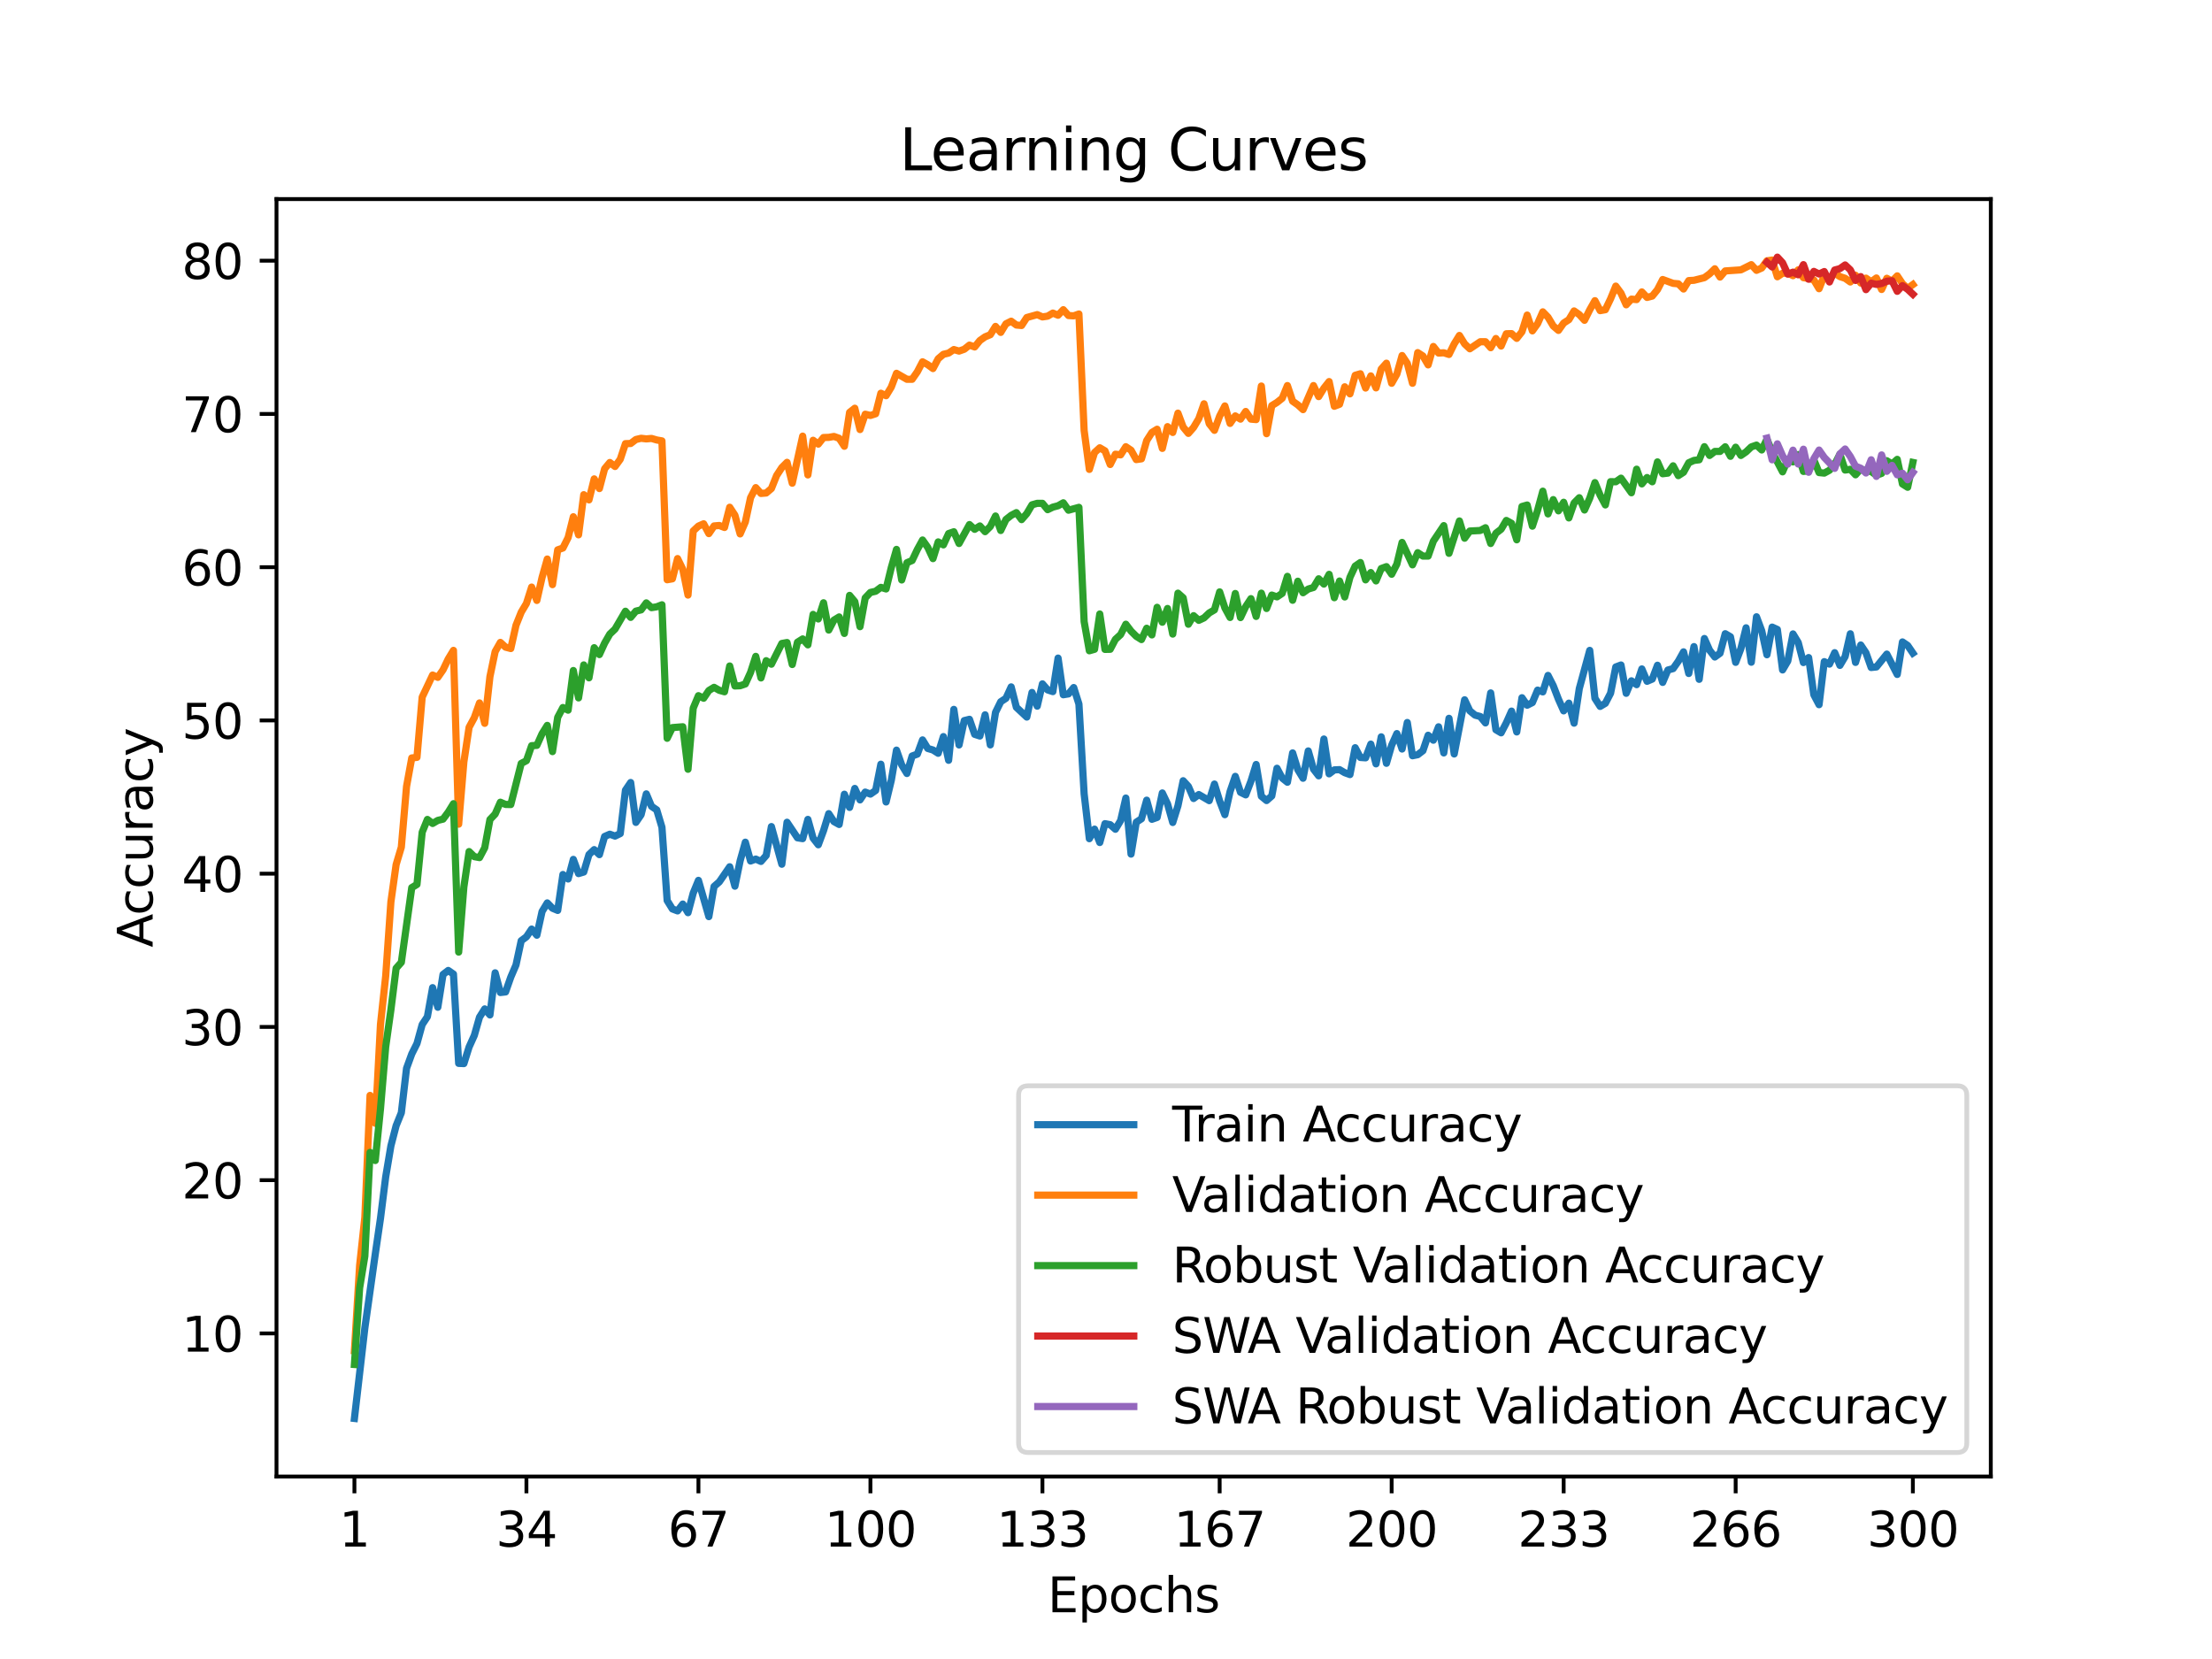 <?xml version="1.0" encoding="utf-8" standalone="no"?>
<!DOCTYPE svg PUBLIC "-//W3C//DTD SVG 1.1//EN"
  "http://www.w3.org/Graphics/SVG/1.1/DTD/svg11.dtd">
<svg xmlns:xlink="http://www.w3.org/1999/xlink" width="460.8pt" height="345.6pt" viewBox="0 0 460.8 345.6" xmlns="http://www.w3.org/2000/svg" version="1.1">
 <defs>
  <style type="text/css">*{stroke-linejoin: round; stroke-linecap: butt}</style>
 </defs>
 <g id="figure_1">
  <g id="patch_1">
   <path d="M 0 345.6 
L 460.8 345.6 
L 460.8 0 
L 0 0 
z
" style="fill: #ffffff"/>
  </g>
  <g id="axes_1">
   <g id="patch_2">
    <path d="M 57.6 307.584 
L 414.72 307.584 
L 414.72 41.472 
L 57.6 41.472 
z
" style="fill: #ffffff"/>
   </g>
   <g id="matplotlib.axis_1">
    <g id="xtick_1">
     <g id="line2d_1">
      <defs>
       <path id="m746e264dae" d="M 0 0 
L 0 3.5 
" style="stroke: #000000; stroke-width: 0.8"/>
      </defs>
      <g>
       <use xlink:href="#m746e264dae" x="73.833" y="307.584" style="stroke: #000000; stroke-width: 0.8"/>
      </g>
     </g>
     <g id="text_1">
      <!-- 1 -->
      <g transform="translate(70.651 322.182) scale(0.1 -0.1)">
       <defs>
        <path id="DejaVuSans-31" d="M 794 531 
L 1825 531 
L 1825 4091 
L 703 3866 
L 703 4441 
L 1819 4666 
L 2450 4666 
L 2450 531 
L 3481 531 
L 3481 0 
L 794 0 
L 794 531 
z
" transform="scale(0.016)"/>
       </defs>
       <use xlink:href="#DejaVuSans-31"/>
      </g>
     </g>
    </g>
    <g id="xtick_2">
     <g id="line2d_2">
      <g>
       <use xlink:href="#m746e264dae" x="109.664" y="307.584" style="stroke: #000000; stroke-width: 0.8"/>
      </g>
     </g>
     <g id="text_2">
      <!-- 34 -->
      <g transform="translate(103.302 322.182) scale(0.1 -0.1)">
       <defs>
        <path id="DejaVuSans-33" d="M 2597 2516 
Q 3050 2419 3304 2112 
Q 3559 1806 3559 1356 
Q 3559 666 3084 287 
Q 2609 -91 1734 -91 
Q 1441 -91 1130 -33 
Q 819 25 488 141 
L 488 750 
Q 750 597 1062 519 
Q 1375 441 1716 441 
Q 2309 441 2620 675 
Q 2931 909 2931 1356 
Q 2931 1769 2642 2001 
Q 2353 2234 1838 2234 
L 1294 2234 
L 1294 2753 
L 1863 2753 
Q 2328 2753 2575 2939 
Q 2822 3125 2822 3475 
Q 2822 3834 2567 4026 
Q 2313 4219 1838 4219 
Q 1578 4219 1281 4162 
Q 984 4106 628 3988 
L 628 4550 
Q 988 4650 1302 4700 
Q 1616 4750 1894 4750 
Q 2613 4750 3031 4423 
Q 3450 4097 3450 3541 
Q 3450 3153 3228 2886 
Q 3006 2619 2597 2516 
z
" transform="scale(0.016)"/>
        <path id="DejaVuSans-34" d="M 2419 4116 
L 825 1625 
L 2419 1625 
L 2419 4116 
z
M 2253 4666 
L 3047 4666 
L 3047 1625 
L 3713 1625 
L 3713 1100 
L 3047 1100 
L 3047 0 
L 2419 0 
L 2419 1100 
L 313 1100 
L 313 1709 
L 2253 4666 
z
" transform="scale(0.016)"/>
       </defs>
       <use xlink:href="#DejaVuSans-33"/>
       <use xlink:href="#DejaVuSans-34" x="63.623"/>
      </g>
     </g>
    </g>
    <g id="xtick_3">
     <g id="line2d_3">
      <g>
       <use xlink:href="#m746e264dae" x="145.496" y="307.584" style="stroke: #000000; stroke-width: 0.8"/>
      </g>
     </g>
     <g id="text_3">
      <!-- 67 -->
      <g transform="translate(139.133 322.182) scale(0.1 -0.1)">
       <defs>
        <path id="DejaVuSans-36" d="M 2113 2584 
Q 1688 2584 1439 2293 
Q 1191 2003 1191 1497 
Q 1191 994 1439 701 
Q 1688 409 2113 409 
Q 2538 409 2786 701 
Q 3034 994 3034 1497 
Q 3034 2003 2786 2293 
Q 2538 2584 2113 2584 
z
M 3366 4563 
L 3366 3988 
Q 3128 4100 2886 4159 
Q 2644 4219 2406 4219 
Q 1781 4219 1451 3797 
Q 1122 3375 1075 2522 
Q 1259 2794 1537 2939 
Q 1816 3084 2150 3084 
Q 2853 3084 3261 2657 
Q 3669 2231 3669 1497 
Q 3669 778 3244 343 
Q 2819 -91 2113 -91 
Q 1303 -91 875 529 
Q 447 1150 447 2328 
Q 447 3434 972 4092 
Q 1497 4750 2381 4750 
Q 2619 4750 2861 4703 
Q 3103 4656 3366 4563 
z
" transform="scale(0.016)"/>
        <path id="DejaVuSans-37" d="M 525 4666 
L 3525 4666 
L 3525 4397 
L 1831 0 
L 1172 0 
L 2766 4134 
L 525 4134 
L 525 4666 
z
" transform="scale(0.016)"/>
       </defs>
       <use xlink:href="#DejaVuSans-36"/>
       <use xlink:href="#DejaVuSans-37" x="63.623"/>
      </g>
     </g>
    </g>
    <g id="xtick_4">
     <g id="line2d_4">
      <g>
       <use xlink:href="#m746e264dae" x="181.327" y="307.584" style="stroke: #000000; stroke-width: 0.8"/>
      </g>
     </g>
     <g id="text_4">
      <!-- 100 -->
      <g transform="translate(171.783 322.182) scale(0.1 -0.1)">
       <defs>
        <path id="DejaVuSans-30" d="M 2034 4250 
Q 1547 4250 1301 3770 
Q 1056 3291 1056 2328 
Q 1056 1369 1301 889 
Q 1547 409 2034 409 
Q 2525 409 2770 889 
Q 3016 1369 3016 2328 
Q 3016 3291 2770 3770 
Q 2525 4250 2034 4250 
z
M 2034 4750 
Q 2819 4750 3233 4129 
Q 3647 3509 3647 2328 
Q 3647 1150 3233 529 
Q 2819 -91 2034 -91 
Q 1250 -91 836 529 
Q 422 1150 422 2328 
Q 422 3509 836 4129 
Q 1250 4750 2034 4750 
z
" transform="scale(0.016)"/>
       </defs>
       <use xlink:href="#DejaVuSans-31"/>
       <use xlink:href="#DejaVuSans-30" x="63.623"/>
       <use xlink:href="#DejaVuSans-30" x="127.246"/>
      </g>
     </g>
    </g>
    <g id="xtick_5">
     <g id="line2d_5">
      <g>
       <use xlink:href="#m746e264dae" x="217.158" y="307.584" style="stroke: #000000; stroke-width: 0.8"/>
      </g>
     </g>
     <g id="text_5">
      <!-- 133 -->
      <g transform="translate(207.615 322.182) scale(0.1 -0.1)">
       <use xlink:href="#DejaVuSans-31"/>
       <use xlink:href="#DejaVuSans-33" x="63.623"/>
       <use xlink:href="#DejaVuSans-33" x="127.246"/>
      </g>
     </g>
    </g>
    <g id="xtick_6">
     <g id="line2d_6">
      <g>
       <use xlink:href="#m746e264dae" x="254.076" y="307.584" style="stroke: #000000; stroke-width: 0.8"/>
      </g>
     </g>
     <g id="text_6">
      <!-- 167 -->
      <g transform="translate(244.532 322.182) scale(0.1 -0.1)">
       <use xlink:href="#DejaVuSans-31"/>
       <use xlink:href="#DejaVuSans-36" x="63.623"/>
       <use xlink:href="#DejaVuSans-37" x="127.246"/>
      </g>
     </g>
    </g>
    <g id="xtick_7">
     <g id="line2d_7">
      <g>
       <use xlink:href="#m746e264dae" x="289.907" y="307.584" style="stroke: #000000; stroke-width: 0.8"/>
      </g>
     </g>
     <g id="text_7">
      <!-- 200 -->
      <g transform="translate(280.363 322.182) scale(0.1 -0.1)">
       <defs>
        <path id="DejaVuSans-32" d="M 1228 531 
L 3431 531 
L 3431 0 
L 469 0 
L 469 531 
Q 828 903 1448 1529 
Q 2069 2156 2228 2338 
Q 2531 2678 2651 2914 
Q 2772 3150 2772 3378 
Q 2772 3750 2511 3984 
Q 2250 4219 1831 4219 
Q 1534 4219 1204 4116 
Q 875 4013 500 3803 
L 500 4441 
Q 881 4594 1212 4672 
Q 1544 4750 1819 4750 
Q 2544 4750 2975 4387 
Q 3406 4025 3406 3419 
Q 3406 3131 3298 2873 
Q 3191 2616 2906 2266 
Q 2828 2175 2409 1742 
Q 1991 1309 1228 531 
z
" transform="scale(0.016)"/>
       </defs>
       <use xlink:href="#DejaVuSans-32"/>
       <use xlink:href="#DejaVuSans-30" x="63.623"/>
       <use xlink:href="#DejaVuSans-30" x="127.246"/>
      </g>
     </g>
    </g>
    <g id="xtick_8">
     <g id="line2d_8">
      <g>
       <use xlink:href="#m746e264dae" x="325.739" y="307.584" style="stroke: #000000; stroke-width: 0.8"/>
      </g>
     </g>
     <g id="text_8">
      <!-- 233 -->
      <g transform="translate(316.195 322.182) scale(0.1 -0.1)">
       <use xlink:href="#DejaVuSans-32"/>
       <use xlink:href="#DejaVuSans-33" x="63.623"/>
       <use xlink:href="#DejaVuSans-33" x="127.246"/>
      </g>
     </g>
    </g>
    <g id="xtick_9">
     <g id="line2d_9">
      <g>
       <use xlink:href="#m746e264dae" x="361.57" y="307.584" style="stroke: #000000; stroke-width: 0.8"/>
      </g>
     </g>
     <g id="text_9">
      <!-- 266 -->
      <g transform="translate(352.026 322.182) scale(0.1 -0.1)">
       <use xlink:href="#DejaVuSans-32"/>
       <use xlink:href="#DejaVuSans-36" x="63.623"/>
       <use xlink:href="#DejaVuSans-36" x="127.246"/>
      </g>
     </g>
    </g>
    <g id="xtick_10">
     <g id="line2d_10">
      <g>
       <use xlink:href="#m746e264dae" x="398.487" y="307.584" style="stroke: #000000; stroke-width: 0.8"/>
      </g>
     </g>
     <g id="text_10">
      <!-- 300 -->
      <g transform="translate(388.944 322.182) scale(0.1 -0.1)">
       <use xlink:href="#DejaVuSans-33"/>
       <use xlink:href="#DejaVuSans-30" x="63.623"/>
       <use xlink:href="#DejaVuSans-30" x="127.246"/>
      </g>
     </g>
    </g>
    <g id="text_11">
     <!-- Epochs -->
     <g transform="translate(218.244 335.861) scale(0.1 -0.1)">
      <defs>
       <path id="DejaVuSans-45" d="M 628 4666 
L 3578 4666 
L 3578 4134 
L 1259 4134 
L 1259 2753 
L 3481 2753 
L 3481 2222 
L 1259 2222 
L 1259 531 
L 3634 531 
L 3634 0 
L 628 0 
L 628 4666 
z
" transform="scale(0.016)"/>
       <path id="DejaVuSans-70" d="M 1159 525 
L 1159 -1331 
L 581 -1331 
L 581 3500 
L 1159 3500 
L 1159 2969 
Q 1341 3281 1617 3432 
Q 1894 3584 2278 3584 
Q 2916 3584 3314 3078 
Q 3713 2572 3713 1747 
Q 3713 922 3314 415 
Q 2916 -91 2278 -91 
Q 1894 -91 1617 61 
Q 1341 213 1159 525 
z
M 3116 1747 
Q 3116 2381 2855 2742 
Q 2594 3103 2138 3103 
Q 1681 3103 1420 2742 
Q 1159 2381 1159 1747 
Q 1159 1113 1420 752 
Q 1681 391 2138 391 
Q 2594 391 2855 752 
Q 3116 1113 3116 1747 
z
" transform="scale(0.016)"/>
       <path id="DejaVuSans-6f" d="M 1959 3097 
Q 1497 3097 1228 2736 
Q 959 2375 959 1747 
Q 959 1119 1226 758 
Q 1494 397 1959 397 
Q 2419 397 2687 759 
Q 2956 1122 2956 1747 
Q 2956 2369 2687 2733 
Q 2419 3097 1959 3097 
z
M 1959 3584 
Q 2709 3584 3137 3096 
Q 3566 2609 3566 1747 
Q 3566 888 3137 398 
Q 2709 -91 1959 -91 
Q 1206 -91 779 398 
Q 353 888 353 1747 
Q 353 2609 779 3096 
Q 1206 3584 1959 3584 
z
" transform="scale(0.016)"/>
       <path id="DejaVuSans-63" d="M 3122 3366 
L 3122 2828 
Q 2878 2963 2633 3030 
Q 2388 3097 2138 3097 
Q 1578 3097 1268 2742 
Q 959 2388 959 1747 
Q 959 1106 1268 751 
Q 1578 397 2138 397 
Q 2388 397 2633 464 
Q 2878 531 3122 666 
L 3122 134 
Q 2881 22 2623 -34 
Q 2366 -91 2075 -91 
Q 1284 -91 818 406 
Q 353 903 353 1747 
Q 353 2603 823 3093 
Q 1294 3584 2113 3584 
Q 2378 3584 2631 3529 
Q 2884 3475 3122 3366 
z
" transform="scale(0.016)"/>
       <path id="DejaVuSans-68" d="M 3513 2113 
L 3513 0 
L 2938 0 
L 2938 2094 
Q 2938 2591 2744 2837 
Q 2550 3084 2163 3084 
Q 1697 3084 1428 2787 
Q 1159 2491 1159 1978 
L 1159 0 
L 581 0 
L 581 4863 
L 1159 4863 
L 1159 2956 
Q 1366 3272 1645 3428 
Q 1925 3584 2291 3584 
Q 2894 3584 3203 3211 
Q 3513 2838 3513 2113 
z
" transform="scale(0.016)"/>
       <path id="DejaVuSans-73" d="M 2834 3397 
L 2834 2853 
Q 2591 2978 2328 3040 
Q 2066 3103 1784 3103 
Q 1356 3103 1142 2972 
Q 928 2841 928 2578 
Q 928 2378 1081 2264 
Q 1234 2150 1697 2047 
L 1894 2003 
Q 2506 1872 2764 1633 
Q 3022 1394 3022 966 
Q 3022 478 2636 193 
Q 2250 -91 1575 -91 
Q 1294 -91 989 -36 
Q 684 19 347 128 
L 347 722 
Q 666 556 975 473 
Q 1284 391 1588 391 
Q 1994 391 2212 530 
Q 2431 669 2431 922 
Q 2431 1156 2273 1281 
Q 2116 1406 1581 1522 
L 1381 1569 
Q 847 1681 609 1914 
Q 372 2147 372 2553 
Q 372 3047 722 3315 
Q 1072 3584 1716 3584 
Q 2034 3584 2315 3537 
Q 2597 3491 2834 3397 
z
" transform="scale(0.016)"/>
      </defs>
      <use xlink:href="#DejaVuSans-45"/>
      <use xlink:href="#DejaVuSans-70" x="63.184"/>
      <use xlink:href="#DejaVuSans-6f" x="126.66"/>
      <use xlink:href="#DejaVuSans-63" x="187.842"/>
      <use xlink:href="#DejaVuSans-68" x="242.822"/>
      <use xlink:href="#DejaVuSans-73" x="306.201"/>
     </g>
    </g>
   </g>
   <g id="matplotlib.axis_2">
    <g id="ytick_1">
     <g id="line2d_11">
      <defs>
       <path id="mac51f6c9d8" d="M 0 0 
L -3.5 0 
" style="stroke: #000000; stroke-width: 0.8"/>
      </defs>
      <g>
       <use xlink:href="#mac51f6c9d8" x="57.6" y="277.774" style="stroke: #000000; stroke-width: 0.8"/>
      </g>
     </g>
     <g id="text_12">
      <!-- 10 -->
      <g transform="translate(37.875 281.573) scale(0.1 -0.1)">
       <use xlink:href="#DejaVuSans-31"/>
       <use xlink:href="#DejaVuSans-30" x="63.623"/>
      </g>
     </g>
    </g>
    <g id="ytick_2">
     <g id="line2d_12">
      <g>
       <use xlink:href="#mac51f6c9d8" x="57.6" y="245.849" style="stroke: #000000; stroke-width: 0.8"/>
      </g>
     </g>
     <g id="text_13">
      <!-- 20 -->
      <g transform="translate(37.875 249.649) scale(0.1 -0.1)">
       <use xlink:href="#DejaVuSans-32"/>
       <use xlink:href="#DejaVuSans-30" x="63.623"/>
      </g>
     </g>
    </g>
    <g id="ytick_3">
     <g id="line2d_13">
      <g>
       <use xlink:href="#mac51f6c9d8" x="57.6" y="213.925" style="stroke: #000000; stroke-width: 0.8"/>
      </g>
     </g>
     <g id="text_14">
      <!-- 30 -->
      <g transform="translate(37.875 217.724) scale(0.1 -0.1)">
       <use xlink:href="#DejaVuSans-33"/>
       <use xlink:href="#DejaVuSans-30" x="63.623"/>
      </g>
     </g>
    </g>
    <g id="ytick_4">
     <g id="line2d_14">
      <g>
       <use xlink:href="#mac51f6c9d8" x="57.6" y="182" style="stroke: #000000; stroke-width: 0.8"/>
      </g>
     </g>
     <g id="text_15">
      <!-- 40 -->
      <g transform="translate(37.875 185.8) scale(0.1 -0.1)">
       <use xlink:href="#DejaVuSans-34"/>
       <use xlink:href="#DejaVuSans-30" x="63.623"/>
      </g>
     </g>
    </g>
    <g id="ytick_5">
     <g id="line2d_15">
      <g>
       <use xlink:href="#mac51f6c9d8" x="57.6" y="150.076" style="stroke: #000000; stroke-width: 0.8"/>
      </g>
     </g>
     <g id="text_16">
      <!-- 50 -->
      <g transform="translate(37.875 153.875) scale(0.1 -0.1)">
       <defs>
        <path id="DejaVuSans-35" d="M 691 4666 
L 3169 4666 
L 3169 4134 
L 1269 4134 
L 1269 2991 
Q 1406 3038 1543 3061 
Q 1681 3084 1819 3084 
Q 2600 3084 3056 2656 
Q 3513 2228 3513 1497 
Q 3513 744 3044 326 
Q 2575 -91 1722 -91 
Q 1428 -91 1123 -41 
Q 819 9 494 109 
L 494 744 
Q 775 591 1075 516 
Q 1375 441 1709 441 
Q 2250 441 2565 725 
Q 2881 1009 2881 1497 
Q 2881 1984 2565 2268 
Q 2250 2553 1709 2553 
Q 1456 2553 1204 2497 
Q 953 2441 691 2322 
L 691 4666 
z
" transform="scale(0.016)"/>
       </defs>
       <use xlink:href="#DejaVuSans-35"/>
       <use xlink:href="#DejaVuSans-30" x="63.623"/>
      </g>
     </g>
    </g>
    <g id="ytick_6">
     <g id="line2d_16">
      <g>
       <use xlink:href="#mac51f6c9d8" x="57.6" y="118.151" style="stroke: #000000; stroke-width: 0.8"/>
      </g>
     </g>
     <g id="text_17">
      <!-- 60 -->
      <g transform="translate(37.875 121.951) scale(0.1 -0.1)">
       <use xlink:href="#DejaVuSans-36"/>
       <use xlink:href="#DejaVuSans-30" x="63.623"/>
      </g>
     </g>
    </g>
    <g id="ytick_7">
     <g id="line2d_17">
      <g>
       <use xlink:href="#mac51f6c9d8" x="57.6" y="86.227" style="stroke: #000000; stroke-width: 0.8"/>
      </g>
     </g>
     <g id="text_18">
      <!-- 70 -->
      <g transform="translate(37.875 90.026) scale(0.1 -0.1)">
       <use xlink:href="#DejaVuSans-37"/>
       <use xlink:href="#DejaVuSans-30" x="63.623"/>
      </g>
     </g>
    </g>
    <g id="ytick_8">
     <g id="line2d_18">
      <g>
       <use xlink:href="#mac51f6c9d8" x="57.6" y="54.302" style="stroke: #000000; stroke-width: 0.8"/>
      </g>
     </g>
     <g id="text_19">
      <!-- 80 -->
      <g transform="translate(37.875 58.101) scale(0.1 -0.1)">
       <defs>
        <path id="DejaVuSans-38" d="M 2034 2216 
Q 1584 2216 1326 1975 
Q 1069 1734 1069 1313 
Q 1069 891 1326 650 
Q 1584 409 2034 409 
Q 2484 409 2743 651 
Q 3003 894 3003 1313 
Q 3003 1734 2745 1975 
Q 2488 2216 2034 2216 
z
M 1403 2484 
Q 997 2584 770 2862 
Q 544 3141 544 3541 
Q 544 4100 942 4425 
Q 1341 4750 2034 4750 
Q 2731 4750 3128 4425 
Q 3525 4100 3525 3541 
Q 3525 3141 3298 2862 
Q 3072 2584 2669 2484 
Q 3125 2378 3379 2068 
Q 3634 1759 3634 1313 
Q 3634 634 3220 271 
Q 2806 -91 2034 -91 
Q 1263 -91 848 271 
Q 434 634 434 1313 
Q 434 1759 690 2068 
Q 947 2378 1403 2484 
z
M 1172 3481 
Q 1172 3119 1398 2916 
Q 1625 2713 2034 2713 
Q 2441 2713 2670 2916 
Q 2900 3119 2900 3481 
Q 2900 3844 2670 4047 
Q 2441 4250 2034 4250 
Q 1625 4250 1398 4047 
Q 1172 3844 1172 3481 
z
" transform="scale(0.016)"/>
       </defs>
       <use xlink:href="#DejaVuSans-38"/>
       <use xlink:href="#DejaVuSans-30" x="63.623"/>
      </g>
     </g>
    </g>
    <g id="text_20">
     <!-- Accuracy -->
     <g transform="translate(31.795 197.356) rotate(-90) scale(0.1 -0.1)">
      <defs>
       <path id="DejaVuSans-41" d="M 2188 4044 
L 1331 1722 
L 3047 1722 
L 2188 4044 
z
M 1831 4666 
L 2547 4666 
L 4325 0 
L 3669 0 
L 3244 1197 
L 1141 1197 
L 716 0 
L 50 0 
L 1831 4666 
z
" transform="scale(0.016)"/>
       <path id="DejaVuSans-75" d="M 544 1381 
L 544 3500 
L 1119 3500 
L 1119 1403 
Q 1119 906 1312 657 
Q 1506 409 1894 409 
Q 2359 409 2629 706 
Q 2900 1003 2900 1516 
L 2900 3500 
L 3475 3500 
L 3475 0 
L 2900 0 
L 2900 538 
Q 2691 219 2414 64 
Q 2138 -91 1772 -91 
Q 1169 -91 856 284 
Q 544 659 544 1381 
z
M 1991 3584 
L 1991 3584 
z
" transform="scale(0.016)"/>
       <path id="DejaVuSans-72" d="M 2631 2963 
Q 2534 3019 2420 3045 
Q 2306 3072 2169 3072 
Q 1681 3072 1420 2755 
Q 1159 2438 1159 1844 
L 1159 0 
L 581 0 
L 581 3500 
L 1159 3500 
L 1159 2956 
Q 1341 3275 1631 3429 
Q 1922 3584 2338 3584 
Q 2397 3584 2469 3576 
Q 2541 3569 2628 3553 
L 2631 2963 
z
" transform="scale(0.016)"/>
       <path id="DejaVuSans-61" d="M 2194 1759 
Q 1497 1759 1228 1600 
Q 959 1441 959 1056 
Q 959 750 1161 570 
Q 1363 391 1709 391 
Q 2188 391 2477 730 
Q 2766 1069 2766 1631 
L 2766 1759 
L 2194 1759 
z
M 3341 1997 
L 3341 0 
L 2766 0 
L 2766 531 
Q 2569 213 2275 61 
Q 1981 -91 1556 -91 
Q 1019 -91 701 211 
Q 384 513 384 1019 
Q 384 1609 779 1909 
Q 1175 2209 1959 2209 
L 2766 2209 
L 2766 2266 
Q 2766 2663 2505 2880 
Q 2244 3097 1772 3097 
Q 1472 3097 1187 3025 
Q 903 2953 641 2809 
L 641 3341 
Q 956 3463 1253 3523 
Q 1550 3584 1831 3584 
Q 2591 3584 2966 3190 
Q 3341 2797 3341 1997 
z
" transform="scale(0.016)"/>
       <path id="DejaVuSans-79" d="M 2059 -325 
Q 1816 -950 1584 -1140 
Q 1353 -1331 966 -1331 
L 506 -1331 
L 506 -850 
L 844 -850 
Q 1081 -850 1212 -737 
Q 1344 -625 1503 -206 
L 1606 56 
L 191 3500 
L 800 3500 
L 1894 763 
L 2988 3500 
L 3597 3500 
L 2059 -325 
z
" transform="scale(0.016)"/>
      </defs>
      <use xlink:href="#DejaVuSans-41"/>
      <use xlink:href="#DejaVuSans-63" x="66.658"/>
      <use xlink:href="#DejaVuSans-63" x="121.639"/>
      <use xlink:href="#DejaVuSans-75" x="176.619"/>
      <use xlink:href="#DejaVuSans-72" x="239.998"/>
      <use xlink:href="#DejaVuSans-61" x="281.111"/>
      <use xlink:href="#DejaVuSans-63" x="342.391"/>
      <use xlink:href="#DejaVuSans-79" x="397.371"/>
     </g>
    </g>
   </g>
   <g id="line2d_19">
    <path d="M 73.833 295.488 
L 76.004 276.645 
L 78.176 261.245 
L 79.262 253.797 
L 80.348 245.166 
L 81.433 238.704 
L 82.519 234.507 
L 83.605 231.807 
L 84.691 222.542 
L 85.777 219.554 
L 86.862 217.385 
L 87.948 213.437 
L 89.034 211.799 
L 90.12 205.747 
L 91.206 209.829 
L 92.291 203.002 
L 93.377 202.164 
L 94.463 202.919 
L 95.549 221.518 
L 96.635 221.563 
L 97.72 218.114 
L 98.806 215.702 
L 99.892 211.895 
L 100.978 210.174 
L 102.064 211.428 
L 103.149 202.656 
L 104.235 206.758 
L 105.321 206.636 
L 106.407 203.546 
L 107.493 201.012 
L 108.578 195.97 
L 109.664 195.158 
L 110.75 193.545 
L 111.836 194.819 
L 112.922 189.886 
L 114.007 188.094 
L 115.093 189.201 
L 116.179 189.655 
L 117.265 182.176 
L 118.351 183.11 
L 119.436 179.028 
L 120.522 181.984 
L 121.608 181.657 
L 122.694 178.023 
L 123.78 176.993 
L 124.865 178.036 
L 125.951 174.255 
L 127.037 173.781 
L 128.123 174.171 
L 129.209 173.647 
L 130.294 164.613 
L 131.38 163.013 
L 132.466 171.318 
L 133.552 169.725 
L 134.638 165.38 
L 135.723 167.972 
L 136.809 168.714 
L 137.895 172.335 
L 138.981 187.595 
L 140.067 189.348 
L 141.152 189.758 
L 142.238 188.331 
L 143.324 190.129 
L 144.41 186.04 
L 145.496 183.398 
L 147.667 190.948 
L 148.753 184.665 
L 149.839 183.718 
L 152.01 180.563 
L 153.096 184.607 
L 154.182 179.322 
L 155.268 175.445 
L 156.354 179.36 
L 157.439 178.964 
L 158.525 179.45 
L 159.611 178.209 
L 160.697 172.194 
L 162.868 180.032 
L 163.954 171.292 
L 166.126 174.53 
L 167.212 174.703 
L 168.297 170.697 
L 169.383 174.594 
L 170.469 175.982 
L 171.555 173.045 
L 172.641 169.501 
L 173.726 171.152 
L 174.812 171.753 
L 175.898 165.451 
L 176.984 168.202 
L 178.07 164.248 
L 179.155 166.634 
L 180.241 165.009 
L 181.327 165.425 
L 182.413 164.67 
L 183.499 159.2 
L 184.584 167.063 
L 185.67 162.572 
L 186.756 156.269 
L 187.842 159.353 
L 188.928 161.132 
L 190.013 157.491 
L 191.099 157.095 
L 192.185 154.139 
L 193.271 155.917 
L 194.357 156.237 
L 195.442 156.922 
L 196.528 153.448 
L 197.614 158.381 
L 198.7 147.779 
L 199.786 155.188 
L 200.871 150.114 
L 201.957 149.845 
L 203.043 152.974 
L 204.129 153.326 
L 205.215 148.911 
L 206.3 155.175 
L 207.386 148.393 
L 208.472 146.186 
L 209.558 145.469 
L 210.644 143.095 
L 211.729 147.344 
L 213.901 149.378 
L 214.987 144.253 
L 216.073 147.107 
L 217.158 142.462 
L 218.244 143.722 
L 219.33 144.074 
L 220.416 137.094 
L 221.502 144.727 
L 222.587 144.548 
L 223.673 143.23 
L 224.759 146.666 
L 225.845 165.368 
L 226.931 174.715 
L 228.016 172.725 
L 229.102 175.509 
L 230.188 171.587 
L 231.274 171.798 
L 232.36 172.745 
L 233.445 170.94 
L 234.531 166.251 
L 235.617 177.921 
L 236.703 171.28 
L 237.789 170.569 
L 238.875 166.692 
L 239.96 170.672 
L 241.046 170.288 
L 242.132 165.188 
L 243.218 167.466 
L 244.304 171.337 
L 245.389 167.863 
L 246.475 162.642 
L 247.561 163.826 
L 248.647 166.34 
L 249.733 165.521 
L 251.904 166.788 
L 252.99 163.333 
L 254.076 166.865 
L 255.162 169.712 
L 256.247 164.888 
L 257.333 161.733 
L 258.419 165.048 
L 259.505 165.585 
L 260.591 162.738 
L 261.676 159.257 
L 262.762 165.873 
L 263.848 166.769 
L 264.934 165.815 
L 266.02 160.044 
L 267.105 162.085 
L 268.191 162.955 
L 269.277 156.845 
L 270.363 160.339 
L 271.449 162.124 
L 272.534 156.436 
L 273.62 160.223 
L 274.706 161.618 
L 275.792 153.953 
L 276.878 161.202 
L 277.963 160.383 
L 279.049 160.332 
L 280.135 160.966 
L 281.221 161.356 
L 282.307 155.764 
L 283.392 157.792 
L 284.478 157.869 
L 285.564 155.015 
L 286.65 159.123 
L 287.736 153.499 
L 288.821 159.008 
L 289.907 155.252 
L 290.993 152.821 
L 292.079 156.033 
L 293.165 150.511 
L 294.25 157.434 
L 295.336 157.216 
L 296.422 156.384 
L 297.508 153.166 
L 298.594 154.196 
L 299.679 151.407 
L 300.765 156.845 
L 301.851 149.641 
L 302.937 157.063 
L 305.108 145.783 
L 306.194 148.086 
L 307.28 148.975 
L 308.366 149.263 
L 309.452 150.594 
L 310.537 144.349 
L 311.623 152.021 
L 312.709 152.661 
L 313.795 150.575 
L 314.881 148.137 
L 315.966 152.475 
L 317.052 145.348 
L 318.138 146.909 
L 319.224 146.358 
L 320.31 143.767 
L 321.395 144.132 
L 322.481 140.702 
L 323.567 142.839 
L 324.653 145.655 
L 325.739 148.086 
L 326.824 146.48 
L 327.91 150.645 
L 328.996 143.441 
L 331.168 135.488 
L 332.253 145.469 
L 333.339 147.158 
L 334.425 146.512 
L 335.511 144.413 
L 336.597 138.943 
L 337.682 138.533 
L 338.768 144.426 
L 339.854 141.829 
L 340.94 142.628 
L 342.026 139.352 
L 343.111 141.925 
L 344.197 141.464 
L 345.283 138.585 
L 346.369 142.155 
L 347.455 139.576 
L 348.54 139.282 
L 349.626 137.74 
L 350.712 135.795 
L 351.798 140.299 
L 352.884 134.701 
L 353.969 141.515 
L 355.055 133.018 
L 356.141 135.462 
L 357.227 136.864 
L 358.313 136.083 
L 359.398 132.014 
L 360.484 132.653 
L 361.57 137.977 
L 362.656 135.13 
L 363.742 130.785 
L 364.827 137.951 
L 365.913 128.488 
L 366.999 131.406 
L 368.085 136.396 
L 369.171 130.638 
L 370.256 131.131 
L 371.342 139.557 
L 372.428 137.708 
L 373.514 132.058 
L 374.6 133.85 
L 375.685 138.022 
L 376.771 136.985 
L 377.857 144.733 
L 378.943 146.8 
L 380.029 137.836 
L 381.114 138.348 
L 382.2 135.968 
L 383.286 138.61 
L 384.372 136.78 
L 385.458 132.026 
L 386.543 137.99 
L 387.629 134.368 
L 388.715 135.993 
L 389.801 139.052 
L 390.887 138.937 
L 393.058 136.262 
L 395.23 140.498 
L 396.316 133.728 
L 397.401 134.464 
L 398.487 136.051 
L 398.487 136.051 
" clip-path="url(#pc2367b614c)" style="fill: none; stroke: #1f77b4; stroke-width: 1.5; stroke-linecap: square"/>
   </g>
   <g id="line2d_20">
    <path d="M 73.833 281.381 
L 74.919 263.599 
L 76.004 253.607 
L 77.09 228.195 
L 78.176 234.005 
L 79.262 213.382 
L 80.348 203.326 
L 81.433 187.874 
L 82.519 180.117 
L 83.605 176.477 
L 84.691 163.835 
L 85.777 157.897 
L 86.862 157.77 
L 87.948 145.223 
L 90.12 140.626 
L 91.206 141.105 
L 92.291 139.541 
L 93.377 137.274 
L 94.463 135.486 
L 95.549 171.689 
L 96.635 158.695 
L 97.72 151.512 
L 98.806 149.501 
L 99.892 146.436 
L 100.978 150.682 
L 102.064 140.945 
L 103.149 135.742 
L 104.235 133.826 
L 105.321 134.816 
L 106.407 135.103 
L 107.493 130.251 
L 108.578 127.537 
L 109.664 125.717 
L 110.75 122.301 
L 111.836 125.079 
L 112.922 120.29 
L 114.007 116.459 
L 115.093 121.791 
L 116.179 114.544 
L 117.265 114.161 
L 118.351 111.99 
L 119.436 107.648 
L 120.522 111.415 
L 121.608 103.051 
L 122.694 104.136 
L 123.78 99.763 
L 124.865 101.774 
L 125.951 97.656 
L 127.037 96.347 
L 128.123 97.177 
L 129.209 95.676 
L 130.294 92.42 
L 131.38 92.388 
L 132.466 91.558 
L 133.552 91.303 
L 134.638 91.43 
L 135.723 91.335 
L 136.809 91.654 
L 137.895 91.846 
L 138.981 120.769 
L 140.067 120.578 
L 141.152 116.364 
L 142.238 118.598 
L 143.324 123.962 
L 144.41 110.617 
L 145.496 109.596 
L 146.581 109.117 
L 147.667 111.16 
L 148.753 109.564 
L 149.839 109.468 
L 150.925 109.883 
L 152.01 105.669 
L 153.096 107.329 
L 154.182 111.224 
L 155.268 108.734 
L 156.354 103.689 
L 157.439 101.582 
L 158.525 102.796 
L 159.611 102.7 
L 160.697 101.774 
L 161.783 99.06 
L 162.868 97.4 
L 163.954 96.315 
L 165.04 100.657 
L 167.212 90.856 
L 168.297 98.933 
L 169.383 91.718 
L 170.469 92.516 
L 171.555 91.143 
L 172.641 91.111 
L 173.726 90.92 
L 174.812 91.303 
L 175.898 92.963 
L 176.984 85.908 
L 178.07 85.046 
L 179.155 89.483 
L 180.241 86.291 
L 181.327 86.546 
L 182.413 86.195 
L 183.499 81.917 
L 184.584 82.428 
L 185.67 80.64 
L 186.756 77.767 
L 188.928 79.012 
L 190.013 79.012 
L 191.099 77.448 
L 192.185 75.372 
L 193.271 75.979 
L 194.357 76.777 
L 195.442 74.734 
L 196.528 73.808 
L 197.614 73.553 
L 198.7 72.818 
L 199.786 73.138 
L 200.871 72.755 
L 201.957 71.893 
L 203.043 72.276 
L 204.129 70.935 
L 205.215 70.169 
L 206.3 69.722 
L 207.386 67.998 
L 208.472 69.243 
L 209.558 67.455 
L 210.644 66.912 
L 211.729 67.711 
L 212.815 67.806 
L 213.901 66.146 
L 216.073 65.54 
L 217.158 66.019 
L 218.244 65.859 
L 219.33 65.22 
L 220.416 65.667 
L 221.502 64.518 
L 222.587 65.731 
L 223.673 65.795 
L 224.759 65.412 
L 225.845 89.675 
L 226.931 97.783 
L 228.016 94.272 
L 229.102 93.282 
L 230.188 93.921 
L 231.274 96.762 
L 232.36 94.623 
L 233.445 94.751 
L 234.531 93.059 
L 235.617 93.793 
L 236.703 95.74 
L 237.789 95.581 
L 238.875 91.782 
L 239.96 90.09 
L 241.046 89.419 
L 242.132 93.41 
L 243.218 88.877 
L 244.304 90.09 
L 245.389 86.067 
L 246.475 88.972 
L 247.561 90.281 
L 248.647 89.036 
L 249.733 87.216 
L 250.818 84.12 
L 251.904 88.27 
L 252.99 89.643 
L 254.076 86.674 
L 255.162 84.567 
L 256.247 88.206 
L 257.333 86.642 
L 258.419 87.312 
L 259.505 85.716 
L 260.591 87.312 
L 261.676 87.408 
L 262.762 80.417 
L 263.848 90.345 
L 264.934 84.503 
L 266.02 83.832 
L 267.105 82.97 
L 268.191 80.321 
L 269.277 83.577 
L 270.363 84.343 
L 271.449 85.333 
L 273.62 80.321 
L 274.706 82.619 
L 275.792 80.863 
L 276.878 79.491 
L 277.963 84.631 
L 279.049 84.216 
L 280.135 80.576 
L 281.221 82.045 
L 282.307 78.182 
L 283.392 77.863 
L 284.478 80.832 
L 285.564 78.31 
L 286.65 80.8 
L 287.736 76.873 
L 288.821 75.66 
L 289.907 79.842 
L 290.993 77.926 
L 292.079 74.064 
L 293.165 75.692 
L 294.25 79.842 
L 295.336 73.457 
L 296.422 74.159 
L 297.508 76.011 
L 298.594 72.18 
L 299.679 73.553 
L 300.765 73.489 
L 301.851 73.84 
L 302.937 71.637 
L 304.023 69.881 
L 305.108 71.637 
L 306.194 72.659 
L 308.366 71.19 
L 309.452 71.19 
L 310.537 72.435 
L 311.623 70.52 
L 312.709 72.084 
L 313.795 69.53 
L 314.881 69.498 
L 315.966 70.488 
L 317.052 69.115 
L 318.138 65.635 
L 319.224 68.924 
L 320.31 67.423 
L 321.395 64.965 
L 322.481 66.082 
L 323.567 67.902 
L 324.653 68.828 
L 325.739 67.296 
L 326.824 66.593 
L 327.91 64.774 
L 328.996 65.54 
L 330.082 66.721 
L 331.168 64.55 
L 332.253 62.635 
L 333.339 64.71 
L 334.425 64.518 
L 335.511 62.251 
L 336.597 59.602 
L 337.682 61.07 
L 338.768 63.497 
L 339.854 62.315 
L 340.94 62.411 
L 342.026 60.815 
L 343.111 61.964 
L 344.197 61.677 
L 345.283 60.336 
L 346.369 58.229 
L 348.54 59.027 
L 349.626 59.123 
L 350.712 60.208 
L 351.798 58.452 
L 352.884 58.389 
L 355.055 57.846 
L 356.141 57.048 
L 357.227 55.994 
L 358.313 57.718 
L 359.398 56.441 
L 362.656 56.218 
L 364.827 55.132 
L 365.913 56.314 
L 366.999 55.835 
L 368.085 54.334 
L 369.171 54.175 
L 370.256 57.654 
L 371.342 56.92 
L 372.428 56.888 
L 373.514 57.431 
L 374.6 56.218 
L 375.685 57.846 
L 376.771 58.006 
L 377.857 58.325 
L 378.943 60.144 
L 380.029 57.399 
L 381.114 58.069 
L 382.2 56.888 
L 383.286 57.622 
L 384.372 57.974 
L 385.458 58.74 
L 386.543 57.335 
L 387.629 58.963 
L 388.715 57.942 
L 389.801 58.708 
L 390.887 57.91 
L 391.972 60.304 
L 393.058 57.974 
L 394.144 58.58 
L 395.23 57.463 
L 396.316 59.091 
L 397.401 60.081 
L 398.487 59.282 
L 398.487 59.282 
" clip-path="url(#pc2367b614c)" style="fill: none; stroke: #ff7f0e; stroke-width: 1.5; stroke-linecap: square"/>
   </g>
   <g id="line2d_21">
    <path d="M 73.833 284.247 
L 74.919 268.285 
L 76.004 261.68 
L 77.09 240.059 
L 78.176 241.754 
L 79.262 230.988 
L 80.348 218.086 
L 81.433 210.358 
L 82.519 201.705 
L 83.605 200.473 
L 85.777 184.907 
L 86.862 184.246 
L 87.948 173.37 
L 89.034 170.706 
L 90.12 171.542 
L 91.206 170.904 
L 92.291 170.64 
L 93.377 169.187 
L 94.463 167.425 
L 95.549 198.337 
L 96.635 184.752 
L 97.72 177.399 
L 98.806 178.456 
L 99.892 178.654 
L 100.978 176.606 
L 102.064 170.728 
L 103.149 169.583 
L 104.235 167.117 
L 105.321 167.579 
L 106.407 167.601 
L 108.578 159.037 
L 109.664 158.464 
L 110.75 155.338 
L 111.836 155.272 
L 112.922 152.85 
L 114.007 151.111 
L 115.093 156.571 
L 116.179 149.437 
L 117.265 147.39 
L 118.351 147.94 
L 119.436 139.684 
L 120.522 145.386 
L 121.608 138.517 
L 122.694 141.203 
L 123.78 134.928 
L 124.865 136.359 
L 125.951 133.981 
L 127.037 132.088 
L 128.123 131.053 
L 130.294 127.332 
L 131.38 128.609 
L 132.466 127.31 
L 133.552 127.046 
L 134.638 125.593 
L 135.723 126.584 
L 136.809 126.408 
L 137.895 125.989 
L 138.981 153.797 
L 140.067 151.573 
L 142.238 151.397 
L 143.324 160.248 
L 144.41 147.522 
L 145.496 144.924 
L 146.581 145.452 
L 147.667 143.845 
L 148.753 143.185 
L 149.839 143.801 
L 150.925 144.109 
L 152.01 138.737 
L 153.096 142.898 
L 154.182 142.854 
L 155.268 142.48 
L 156.354 140.08 
L 157.439 136.734 
L 158.525 141.225 
L 159.611 137.636 
L 160.697 138.363 
L 162.868 134.048 
L 163.954 133.849 
L 165.04 138.429 
L 166.126 133.783 
L 167.212 133.101 
L 168.297 134.334 
L 169.383 127.993 
L 170.469 128.94 
L 171.555 125.571 
L 172.641 131.251 
L 173.726 129.182 
L 174.812 128.521 
L 175.898 131.956 
L 176.984 124.03 
L 178.07 125.329 
L 179.155 130.547 
L 180.241 124.558 
L 181.327 123.413 
L 182.413 123.171 
L 183.499 122.357 
L 184.584 122.687 
L 185.67 118.239 
L 186.756 114.452 
L 187.842 120.815 
L 188.928 117.227 
L 190.013 116.764 
L 191.099 114.474 
L 192.185 112.493 
L 193.271 114.034 
L 194.357 116.368 
L 195.442 112.889 
L 196.528 113.506 
L 197.614 111.15 
L 198.7 110.776 
L 199.786 113.22 
L 201.957 109.278 
L 203.043 110.269 
L 204.129 109.565 
L 205.215 110.754 
L 206.3 109.675 
L 207.386 107.495 
L 208.472 110.511 
L 209.558 108.222 
L 210.644 107.363 
L 211.729 106.791 
L 212.815 108.244 
L 213.901 106.989 
L 214.987 105.161 
L 216.073 104.853 
L 217.158 104.853 
L 218.244 106.174 
L 219.33 105.646 
L 220.416 105.359 
L 221.502 104.743 
L 222.587 106.284 
L 224.759 105.69 
L 225.845 129.49 
L 226.931 135.567 
L 228.016 135.258 
L 229.102 127.905 
L 230.188 135.28 
L 231.274 135.258 
L 232.36 133.189 
L 233.445 132.198 
L 234.531 130.04 
L 235.617 131.472 
L 236.703 132.55 
L 237.789 133.233 
L 238.875 130.877 
L 239.96 132.264 
L 241.046 126.518 
L 242.132 129.622 
L 243.218 126.76 
L 244.304 132.088 
L 245.389 123.567 
L 246.475 124.536 
L 247.561 130.04 
L 248.647 128.257 
L 249.733 129.226 
L 250.818 128.719 
L 251.904 127.685 
L 252.99 127.046 
L 254.076 123.303 
L 255.162 126.628 
L 256.247 128.631 
L 257.333 123.634 
L 258.419 128.653 
L 259.505 126.364 
L 260.591 124.712 
L 261.676 128.411 
L 262.762 123.567 
L 263.848 126.76 
L 264.934 123.964 
L 266.02 124.338 
L 267.105 123.611 
L 268.191 120.067 
L 269.277 125.043 
L 270.363 121.08 
L 271.449 123.479 
L 272.534 122.709 
L 273.62 122.379 
L 274.706 120.573 
L 275.792 121.674 
L 276.878 119.648 
L 277.963 124.514 
L 279.049 121.036 
L 280.135 124.36 
L 281.221 120.265 
L 282.307 117.931 
L 283.392 117.183 
L 284.478 120.793 
L 285.564 119.274 
L 286.65 121.014 
L 287.736 118.438 
L 288.821 118.041 
L 289.907 119.626 
L 290.993 117.513 
L 292.079 112.999 
L 294.25 117.667 
L 295.336 115.135 
L 296.422 115.84 
L 297.508 115.84 
L 298.594 112.735 
L 300.765 109.499 
L 301.851 115.267 
L 304.023 108.53 
L 305.108 112.119 
L 306.194 110.622 
L 308.366 110.511 
L 309.452 109.939 
L 310.537 113.22 
L 311.623 111.084 
L 312.709 110.247 
L 313.795 108.42 
L 314.881 109.014 
L 315.966 112.449 
L 317.052 105.514 
L 318.138 105.205 
L 319.224 109.609 
L 320.31 106.306 
L 321.395 102.321 
L 322.481 107.055 
L 323.567 104.082 
L 324.653 106.416 
L 325.739 104.633 
L 326.824 107.891 
L 327.91 104.787 
L 328.996 103.686 
L 330.082 106.24 
L 331.168 103.796 
L 332.253 100.538 
L 333.339 103.158 
L 334.425 105.183 
L 335.511 100.34 
L 336.597 100.362 
L 337.682 99.613 
L 339.854 102.651 
L 340.94 97.742 
L 342.026 100.802 
L 343.111 99.481 
L 344.197 100.362 
L 345.283 96.222 
L 346.369 98.688 
L 347.455 98.556 
L 348.54 97.037 
L 349.626 99.085 
L 350.712 98.38 
L 351.798 96.399 
L 352.884 95.914 
L 353.969 95.782 
L 355.055 93.052 
L 356.141 94.879 
L 357.227 94.043 
L 358.313 94.043 
L 359.398 93.074 
L 360.484 95.056 
L 361.57 93.162 
L 362.656 94.879 
L 363.742 94.131 
L 364.827 93.096 
L 365.913 92.722 
L 366.999 93.735 
L 368.085 91.489 
L 369.171 94.153 
L 371.342 98.292 
L 372.428 95.738 
L 373.514 96.222 
L 374.6 94.703 
L 375.685 98.204 
L 376.771 98.072 
L 377.857 95.804 
L 378.943 98.446 
L 380.029 98.556 
L 381.114 97.962 
L 382.2 96.729 
L 383.286 94.615 
L 384.372 97.918 
L 385.458 97.764 
L 386.543 98.909 
L 387.629 97.676 
L 388.715 98.094 
L 389.801 98.226 
L 390.887 98.997 
L 391.972 98.622 
L 393.058 95.98 
L 394.144 96.663 
L 395.23 95.694 
L 396.316 100.824 
L 397.401 101.507 
L 398.487 96.333 
L 398.487 96.333 
" clip-path="url(#pc2367b614c)" style="fill: none; stroke: #2ca02c; stroke-width: 1.5; stroke-linecap: square"/>
   </g>
   <g id="line2d_22">
    <path d="M 368.085 54.653 
L 369.171 55.611 
L 370.256 53.568 
L 371.342 54.749 
L 372.428 57.112 
L 373.514 56.697 
L 374.6 57.239 
L 375.685 55.132 
L 376.771 58.165 
L 377.857 56.537 
L 378.943 57.08 
L 380.029 56.569 
L 381.114 58.74 
L 382.2 56.25 
L 383.286 55.962 
L 384.372 55.196 
L 385.458 56.218 
L 386.543 58.421 
L 387.629 57.622 
L 388.715 60.336 
L 389.801 58.995 
L 390.887 59.251 
L 391.972 59.059 
L 393.058 58.58 
L 394.144 58.484 
L 395.23 60.687 
L 396.316 59.506 
L 397.401 60.272 
L 398.487 61.294 
L 398.487 61.294 
" clip-path="url(#pc2367b614c)" style="fill: none; stroke: #d62728; stroke-width: 1.5; stroke-linecap: square"/>
   </g>
   <g id="line2d_23">
    <path d="M 368.085 91.269 
L 369.171 95.782 
L 370.256 92.458 
L 371.342 94.945 
L 372.428 96.685 
L 373.514 93.779 
L 374.6 96.663 
L 375.685 93.58 
L 376.771 98.38 
L 377.857 95.562 
L 378.943 93.757 
L 380.029 95.298 
L 382.2 97.565 
L 383.286 94.571 
L 384.372 93.536 
L 385.458 95.1 
L 386.543 97.125 
L 387.629 97.543 
L 388.715 98.534 
L 389.801 95.782 
L 390.887 99.239 
L 391.972 94.769 
L 393.058 98.182 
L 394.144 96.949 
L 395.23 98.909 
L 396.316 98.578 
L 397.401 99.943 
L 398.487 98.424 
L 398.487 98.424 
" clip-path="url(#pc2367b614c)" style="fill: none; stroke: #9467bd; stroke-width: 1.5; stroke-linecap: square"/>
   </g>
   <g id="patch_3">
    <path d="M 57.6 307.584 
L 57.6 41.472 
" style="fill: none; stroke: #000000; stroke-width: 0.8; stroke-linejoin: miter; stroke-linecap: square"/>
   </g>
   <g id="patch_4">
    <path d="M 414.72 307.584 
L 414.72 41.472 
" style="fill: none; stroke: #000000; stroke-width: 0.8; stroke-linejoin: miter; stroke-linecap: square"/>
   </g>
   <g id="patch_5">
    <path d="M 57.6 307.584 
L 414.72 307.584 
" style="fill: none; stroke: #000000; stroke-width: 0.8; stroke-linejoin: miter; stroke-linecap: square"/>
   </g>
   <g id="patch_6">
    <path d="M 57.6 41.472 
L 414.72 41.472 
" style="fill: none; stroke: #000000; stroke-width: 0.8; stroke-linejoin: miter; stroke-linecap: square"/>
   </g>
   <g id="text_21">
    <!-- Learning Curves -->
    <g transform="translate(187.376 35.472) scale(0.12 -0.12)">
     <defs>
      <path id="DejaVuSans-4c" d="M 628 4666 
L 1259 4666 
L 1259 531 
L 3531 531 
L 3531 0 
L 628 0 
L 628 4666 
z
" transform="scale(0.016)"/>
      <path id="DejaVuSans-65" d="M 3597 1894 
L 3597 1613 
L 953 1613 
Q 991 1019 1311 708 
Q 1631 397 2203 397 
Q 2534 397 2845 478 
Q 3156 559 3463 722 
L 3463 178 
Q 3153 47 2828 -22 
Q 2503 -91 2169 -91 
Q 1331 -91 842 396 
Q 353 884 353 1716 
Q 353 2575 817 3079 
Q 1281 3584 2069 3584 
Q 2775 3584 3186 3129 
Q 3597 2675 3597 1894 
z
M 3022 2063 
Q 3016 2534 2758 2815 
Q 2500 3097 2075 3097 
Q 1594 3097 1305 2825 
Q 1016 2553 972 2059 
L 3022 2063 
z
" transform="scale(0.016)"/>
      <path id="DejaVuSans-6e" d="M 3513 2113 
L 3513 0 
L 2938 0 
L 2938 2094 
Q 2938 2591 2744 2837 
Q 2550 3084 2163 3084 
Q 1697 3084 1428 2787 
Q 1159 2491 1159 1978 
L 1159 0 
L 581 0 
L 581 3500 
L 1159 3500 
L 1159 2956 
Q 1366 3272 1645 3428 
Q 1925 3584 2291 3584 
Q 2894 3584 3203 3211 
Q 3513 2838 3513 2113 
z
" transform="scale(0.016)"/>
      <path id="DejaVuSans-69" d="M 603 3500 
L 1178 3500 
L 1178 0 
L 603 0 
L 603 3500 
z
M 603 4863 
L 1178 4863 
L 1178 4134 
L 603 4134 
L 603 4863 
z
" transform="scale(0.016)"/>
      <path id="DejaVuSans-67" d="M 2906 1791 
Q 2906 2416 2648 2759 
Q 2391 3103 1925 3103 
Q 1463 3103 1205 2759 
Q 947 2416 947 1791 
Q 947 1169 1205 825 
Q 1463 481 1925 481 
Q 2391 481 2648 825 
Q 2906 1169 2906 1791 
z
M 3481 434 
Q 3481 -459 3084 -895 
Q 2688 -1331 1869 -1331 
Q 1566 -1331 1297 -1286 
Q 1028 -1241 775 -1147 
L 775 -588 
Q 1028 -725 1275 -790 
Q 1522 -856 1778 -856 
Q 2344 -856 2625 -561 
Q 2906 -266 2906 331 
L 2906 616 
Q 2728 306 2450 153 
Q 2172 0 1784 0 
Q 1141 0 747 490 
Q 353 981 353 1791 
Q 353 2603 747 3093 
Q 1141 3584 1784 3584 
Q 2172 3584 2450 3431 
Q 2728 3278 2906 2969 
L 2906 3500 
L 3481 3500 
L 3481 434 
z
" transform="scale(0.016)"/>
      <path id="DejaVuSans-20" transform="scale(0.016)"/>
      <path id="DejaVuSans-43" d="M 4122 4306 
L 4122 3641 
Q 3803 3938 3442 4084 
Q 3081 4231 2675 4231 
Q 1875 4231 1450 3742 
Q 1025 3253 1025 2328 
Q 1025 1406 1450 917 
Q 1875 428 2675 428 
Q 3081 428 3442 575 
Q 3803 722 4122 1019 
L 4122 359 
Q 3791 134 3420 21 
Q 3050 -91 2638 -91 
Q 1578 -91 968 557 
Q 359 1206 359 2328 
Q 359 3453 968 4101 
Q 1578 4750 2638 4750 
Q 3056 4750 3426 4639 
Q 3797 4528 4122 4306 
z
" transform="scale(0.016)"/>
      <path id="DejaVuSans-76" d="M 191 3500 
L 800 3500 
L 1894 563 
L 2988 3500 
L 3597 3500 
L 2284 0 
L 1503 0 
L 191 3500 
z
" transform="scale(0.016)"/>
     </defs>
     <use xlink:href="#DejaVuSans-4c"/>
     <use xlink:href="#DejaVuSans-65" x="53.963"/>
     <use xlink:href="#DejaVuSans-61" x="115.486"/>
     <use xlink:href="#DejaVuSans-72" x="176.766"/>
     <use xlink:href="#DejaVuSans-6e" x="216.129"/>
     <use xlink:href="#DejaVuSans-69" x="279.508"/>
     <use xlink:href="#DejaVuSans-6e" x="307.291"/>
     <use xlink:href="#DejaVuSans-67" x="370.67"/>
     <use xlink:href="#DejaVuSans-20" x="434.146"/>
     <use xlink:href="#DejaVuSans-43" x="465.934"/>
     <use xlink:href="#DejaVuSans-75" x="535.758"/>
     <use xlink:href="#DejaVuSans-72" x="599.137"/>
     <use xlink:href="#DejaVuSans-76" x="640.25"/>
     <use xlink:href="#DejaVuSans-65" x="699.43"/>
     <use xlink:href="#DejaVuSans-73" x="760.953"/>
    </g>
   </g>
   <g id="legend_1">
    <g id="patch_7">
     <path d="M 214.189 302.584 
L 407.72 302.584 
Q 409.72 302.584 409.72 300.584 
L 409.72 228.193 
Q 409.72 226.193 407.72 226.193 
L 214.189 226.193 
Q 212.189 226.193 212.189 228.193 
L 212.189 300.584 
Q 212.189 302.584 214.189 302.584 
z
" style="fill: #ffffff; opacity: 0.8; stroke: #cccccc; stroke-linejoin: miter"/>
    </g>
    <g id="line2d_24">
     <path d="M 216.189 234.292 
L 226.189 234.292 
L 236.189 234.292 
" style="fill: none; stroke: #1f77b4; stroke-width: 1.5; stroke-linecap: square"/>
    </g>
    <g id="text_22">
     <!-- Train Accuracy -->
     <g transform="translate(244.189 237.792) scale(0.1 -0.1)">
      <defs>
       <path id="DejaVuSans-54" d="M -19 4666 
L 3928 4666 
L 3928 4134 
L 2272 4134 
L 2272 0 
L 1638 0 
L 1638 4134 
L -19 4134 
L -19 4666 
z
" transform="scale(0.016)"/>
      </defs>
      <use xlink:href="#DejaVuSans-54"/>
      <use xlink:href="#DejaVuSans-72" x="46.334"/>
      <use xlink:href="#DejaVuSans-61" x="87.447"/>
      <use xlink:href="#DejaVuSans-69" x="148.727"/>
      <use xlink:href="#DejaVuSans-6e" x="176.51"/>
      <use xlink:href="#DejaVuSans-20" x="239.889"/>
      <use xlink:href="#DejaVuSans-41" x="271.676"/>
      <use xlink:href="#DejaVuSans-63" x="338.334"/>
      <use xlink:href="#DejaVuSans-63" x="393.314"/>
      <use xlink:href="#DejaVuSans-75" x="448.295"/>
      <use xlink:href="#DejaVuSans-72" x="511.674"/>
      <use xlink:href="#DejaVuSans-61" x="552.787"/>
      <use xlink:href="#DejaVuSans-63" x="614.066"/>
      <use xlink:href="#DejaVuSans-79" x="669.047"/>
     </g>
    </g>
    <g id="line2d_25">
     <path d="M 216.189 248.97 
L 226.189 248.97 
L 236.189 248.97 
" style="fill: none; stroke: #ff7f0e; stroke-width: 1.5; stroke-linecap: square"/>
    </g>
    <g id="text_23">
     <!-- Validation Accuracy -->
     <g transform="translate(244.189 252.47) scale(0.1 -0.1)">
      <defs>
       <path id="DejaVuSans-56" d="M 1831 0 
L 50 4666 
L 709 4666 
L 2188 738 
L 3669 4666 
L 4325 4666 
L 2547 0 
L 1831 0 
z
" transform="scale(0.016)"/>
       <path id="DejaVuSans-6c" d="M 603 4863 
L 1178 4863 
L 1178 0 
L 603 0 
L 603 4863 
z
" transform="scale(0.016)"/>
       <path id="DejaVuSans-64" d="M 2906 2969 
L 2906 4863 
L 3481 4863 
L 3481 0 
L 2906 0 
L 2906 525 
Q 2725 213 2448 61 
Q 2172 -91 1784 -91 
Q 1150 -91 751 415 
Q 353 922 353 1747 
Q 353 2572 751 3078 
Q 1150 3584 1784 3584 
Q 2172 3584 2448 3432 
Q 2725 3281 2906 2969 
z
M 947 1747 
Q 947 1113 1208 752 
Q 1469 391 1925 391 
Q 2381 391 2643 752 
Q 2906 1113 2906 1747 
Q 2906 2381 2643 2742 
Q 2381 3103 1925 3103 
Q 1469 3103 1208 2742 
Q 947 2381 947 1747 
z
" transform="scale(0.016)"/>
       <path id="DejaVuSans-74" d="M 1172 4494 
L 1172 3500 
L 2356 3500 
L 2356 3053 
L 1172 3053 
L 1172 1153 
Q 1172 725 1289 603 
Q 1406 481 1766 481 
L 2356 481 
L 2356 0 
L 1766 0 
Q 1100 0 847 248 
Q 594 497 594 1153 
L 594 3053 
L 172 3053 
L 172 3500 
L 594 3500 
L 594 4494 
L 1172 4494 
z
" transform="scale(0.016)"/>
      </defs>
      <use xlink:href="#DejaVuSans-56"/>
      <use xlink:href="#DejaVuSans-61" x="60.658"/>
      <use xlink:href="#DejaVuSans-6c" x="121.938"/>
      <use xlink:href="#DejaVuSans-69" x="149.721"/>
      <use xlink:href="#DejaVuSans-64" x="177.504"/>
      <use xlink:href="#DejaVuSans-61" x="240.98"/>
      <use xlink:href="#DejaVuSans-74" x="302.26"/>
      <use xlink:href="#DejaVuSans-69" x="341.469"/>
      <use xlink:href="#DejaVuSans-6f" x="369.252"/>
      <use xlink:href="#DejaVuSans-6e" x="430.434"/>
      <use xlink:href="#DejaVuSans-20" x="493.812"/>
      <use xlink:href="#DejaVuSans-41" x="525.6"/>
      <use xlink:href="#DejaVuSans-63" x="592.258"/>
      <use xlink:href="#DejaVuSans-63" x="647.238"/>
      <use xlink:href="#DejaVuSans-75" x="702.219"/>
      <use xlink:href="#DejaVuSans-72" x="765.598"/>
      <use xlink:href="#DejaVuSans-61" x="806.711"/>
      <use xlink:href="#DejaVuSans-63" x="867.99"/>
      <use xlink:href="#DejaVuSans-79" x="922.971"/>
     </g>
    </g>
    <g id="line2d_26">
     <path d="M 216.189 263.648 
L 226.189 263.648 
L 236.189 263.648 
" style="fill: none; stroke: #2ca02c; stroke-width: 1.5; stroke-linecap: square"/>
    </g>
    <g id="text_24">
     <!-- Robust Validation Accuracy -->
     <g transform="translate(244.189 267.148) scale(0.1 -0.1)">
      <defs>
       <path id="DejaVuSans-52" d="M 2841 2188 
Q 3044 2119 3236 1894 
Q 3428 1669 3622 1275 
L 4263 0 
L 3584 0 
L 2988 1197 
Q 2756 1666 2539 1819 
Q 2322 1972 1947 1972 
L 1259 1972 
L 1259 0 
L 628 0 
L 628 4666 
L 2053 4666 
Q 2853 4666 3247 4331 
Q 3641 3997 3641 3322 
Q 3641 2881 3436 2590 
Q 3231 2300 2841 2188 
z
M 1259 4147 
L 1259 2491 
L 2053 2491 
Q 2509 2491 2742 2702 
Q 2975 2913 2975 3322 
Q 2975 3731 2742 3939 
Q 2509 4147 2053 4147 
L 1259 4147 
z
" transform="scale(0.016)"/>
       <path id="DejaVuSans-62" d="M 3116 1747 
Q 3116 2381 2855 2742 
Q 2594 3103 2138 3103 
Q 1681 3103 1420 2742 
Q 1159 2381 1159 1747 
Q 1159 1113 1420 752 
Q 1681 391 2138 391 
Q 2594 391 2855 752 
Q 3116 1113 3116 1747 
z
M 1159 2969 
Q 1341 3281 1617 3432 
Q 1894 3584 2278 3584 
Q 2916 3584 3314 3078 
Q 3713 2572 3713 1747 
Q 3713 922 3314 415 
Q 2916 -91 2278 -91 
Q 1894 -91 1617 61 
Q 1341 213 1159 525 
L 1159 0 
L 581 0 
L 581 4863 
L 1159 4863 
L 1159 2969 
z
" transform="scale(0.016)"/>
      </defs>
      <use xlink:href="#DejaVuSans-52"/>
      <use xlink:href="#DejaVuSans-6f" x="64.982"/>
      <use xlink:href="#DejaVuSans-62" x="126.164"/>
      <use xlink:href="#DejaVuSans-75" x="189.641"/>
      <use xlink:href="#DejaVuSans-73" x="253.02"/>
      <use xlink:href="#DejaVuSans-74" x="305.119"/>
      <use xlink:href="#DejaVuSans-20" x="344.328"/>
      <use xlink:href="#DejaVuSans-56" x="376.115"/>
      <use xlink:href="#DejaVuSans-61" x="436.773"/>
      <use xlink:href="#DejaVuSans-6c" x="498.053"/>
      <use xlink:href="#DejaVuSans-69" x="525.836"/>
      <use xlink:href="#DejaVuSans-64" x="553.619"/>
      <use xlink:href="#DejaVuSans-61" x="617.096"/>
      <use xlink:href="#DejaVuSans-74" x="678.375"/>
      <use xlink:href="#DejaVuSans-69" x="717.584"/>
      <use xlink:href="#DejaVuSans-6f" x="745.367"/>
      <use xlink:href="#DejaVuSans-6e" x="806.549"/>
      <use xlink:href="#DejaVuSans-20" x="869.928"/>
      <use xlink:href="#DejaVuSans-41" x="901.715"/>
      <use xlink:href="#DejaVuSans-63" x="968.373"/>
      <use xlink:href="#DejaVuSans-63" x="1023.354"/>
      <use xlink:href="#DejaVuSans-75" x="1078.334"/>
      <use xlink:href="#DejaVuSans-72" x="1141.713"/>
      <use xlink:href="#DejaVuSans-61" x="1182.826"/>
      <use xlink:href="#DejaVuSans-63" x="1244.105"/>
      <use xlink:href="#DejaVuSans-79" x="1299.086"/>
     </g>
    </g>
    <g id="line2d_27">
     <path d="M 216.189 278.326 
L 226.189 278.326 
L 236.189 278.326 
" style="fill: none; stroke: #d62728; stroke-width: 1.5; stroke-linecap: square"/>
    </g>
    <g id="text_25">
     <!-- SWA Validation Accuracy -->
     <g transform="translate(244.189 281.826) scale(0.1 -0.1)">
      <defs>
       <path id="DejaVuSans-53" d="M 3425 4513 
L 3425 3897 
Q 3066 4069 2747 4153 
Q 2428 4238 2131 4238 
Q 1616 4238 1336 4038 
Q 1056 3838 1056 3469 
Q 1056 3159 1242 3001 
Q 1428 2844 1947 2747 
L 2328 2669 
Q 3034 2534 3370 2195 
Q 3706 1856 3706 1288 
Q 3706 609 3251 259 
Q 2797 -91 1919 -91 
Q 1588 -91 1214 -16 
Q 841 59 441 206 
L 441 856 
Q 825 641 1194 531 
Q 1563 422 1919 422 
Q 2459 422 2753 634 
Q 3047 847 3047 1241 
Q 3047 1584 2836 1778 
Q 2625 1972 2144 2069 
L 1759 2144 
Q 1053 2284 737 2584 
Q 422 2884 422 3419 
Q 422 4038 858 4394 
Q 1294 4750 2059 4750 
Q 2388 4750 2728 4690 
Q 3069 4631 3425 4513 
z
" transform="scale(0.016)"/>
       <path id="DejaVuSans-57" d="M 213 4666 
L 850 4666 
L 1831 722 
L 2809 4666 
L 3519 4666 
L 4500 722 
L 5478 4666 
L 6119 4666 
L 4947 0 
L 4153 0 
L 3169 4050 
L 2175 0 
L 1381 0 
L 213 4666 
z
" transform="scale(0.016)"/>
      </defs>
      <use xlink:href="#DejaVuSans-53"/>
      <use xlink:href="#DejaVuSans-57" x="63.477"/>
      <use xlink:href="#DejaVuSans-41" x="156.854"/>
      <use xlink:href="#DejaVuSans-20" x="225.262"/>
      <use xlink:href="#DejaVuSans-56" x="257.049"/>
      <use xlink:href="#DejaVuSans-61" x="317.707"/>
      <use xlink:href="#DejaVuSans-6c" x="378.986"/>
      <use xlink:href="#DejaVuSans-69" x="406.77"/>
      <use xlink:href="#DejaVuSans-64" x="434.553"/>
      <use xlink:href="#DejaVuSans-61" x="498.029"/>
      <use xlink:href="#DejaVuSans-74" x="559.309"/>
      <use xlink:href="#DejaVuSans-69" x="598.518"/>
      <use xlink:href="#DejaVuSans-6f" x="626.301"/>
      <use xlink:href="#DejaVuSans-6e" x="687.482"/>
      <use xlink:href="#DejaVuSans-20" x="750.861"/>
      <use xlink:href="#DejaVuSans-41" x="782.648"/>
      <use xlink:href="#DejaVuSans-63" x="849.307"/>
      <use xlink:href="#DejaVuSans-63" x="904.287"/>
      <use xlink:href="#DejaVuSans-75" x="959.268"/>
      <use xlink:href="#DejaVuSans-72" x="1022.646"/>
      <use xlink:href="#DejaVuSans-61" x="1063.76"/>
      <use xlink:href="#DejaVuSans-63" x="1125.039"/>
      <use xlink:href="#DejaVuSans-79" x="1180.02"/>
     </g>
    </g>
    <g id="line2d_28">
     <path d="M 216.189 293.004 
L 226.189 293.004 
L 236.189 293.004 
" style="fill: none; stroke: #9467bd; stroke-width: 1.5; stroke-linecap: square"/>
    </g>
    <g id="text_26">
     <!-- SWA Robust Validation Accuracy -->
     <g transform="translate(244.189 296.504) scale(0.1 -0.1)">
      <use xlink:href="#DejaVuSans-53"/>
      <use xlink:href="#DejaVuSans-57" x="63.477"/>
      <use xlink:href="#DejaVuSans-41" x="156.854"/>
      <use xlink:href="#DejaVuSans-20" x="225.262"/>
      <use xlink:href="#DejaVuSans-52" x="257.049"/>
      <use xlink:href="#DejaVuSans-6f" x="322.031"/>
      <use xlink:href="#DejaVuSans-62" x="383.213"/>
      <use xlink:href="#DejaVuSans-75" x="446.689"/>
      <use xlink:href="#DejaVuSans-73" x="510.068"/>
      <use xlink:href="#DejaVuSans-74" x="562.168"/>
      <use xlink:href="#DejaVuSans-20" x="601.377"/>
      <use xlink:href="#DejaVuSans-56" x="633.164"/>
      <use xlink:href="#DejaVuSans-61" x="693.822"/>
      <use xlink:href="#DejaVuSans-6c" x="755.102"/>
      <use xlink:href="#DejaVuSans-69" x="782.885"/>
      <use xlink:href="#DejaVuSans-64" x="810.668"/>
      <use xlink:href="#DejaVuSans-61" x="874.145"/>
      <use xlink:href="#DejaVuSans-74" x="935.424"/>
      <use xlink:href="#DejaVuSans-69" x="974.633"/>
      <use xlink:href="#DejaVuSans-6f" x="1002.416"/>
      <use xlink:href="#DejaVuSans-6e" x="1063.598"/>
      <use xlink:href="#DejaVuSans-20" x="1126.977"/>
      <use xlink:href="#DejaVuSans-41" x="1158.764"/>
      <use xlink:href="#DejaVuSans-63" x="1225.422"/>
      <use xlink:href="#DejaVuSans-63" x="1280.402"/>
      <use xlink:href="#DejaVuSans-75" x="1335.383"/>
      <use xlink:href="#DejaVuSans-72" x="1398.762"/>
      <use xlink:href="#DejaVuSans-61" x="1439.875"/>
      <use xlink:href="#DejaVuSans-63" x="1501.154"/>
      <use xlink:href="#DejaVuSans-79" x="1556.135"/>
     </g>
    </g>
   </g>
  </g>
 </g>
 <defs>
  <clipPath id="pc2367b614c">
   <rect x="57.6" y="41.472" width="357.12" height="266.112"/>
  </clipPath>
 </defs>
</svg>
